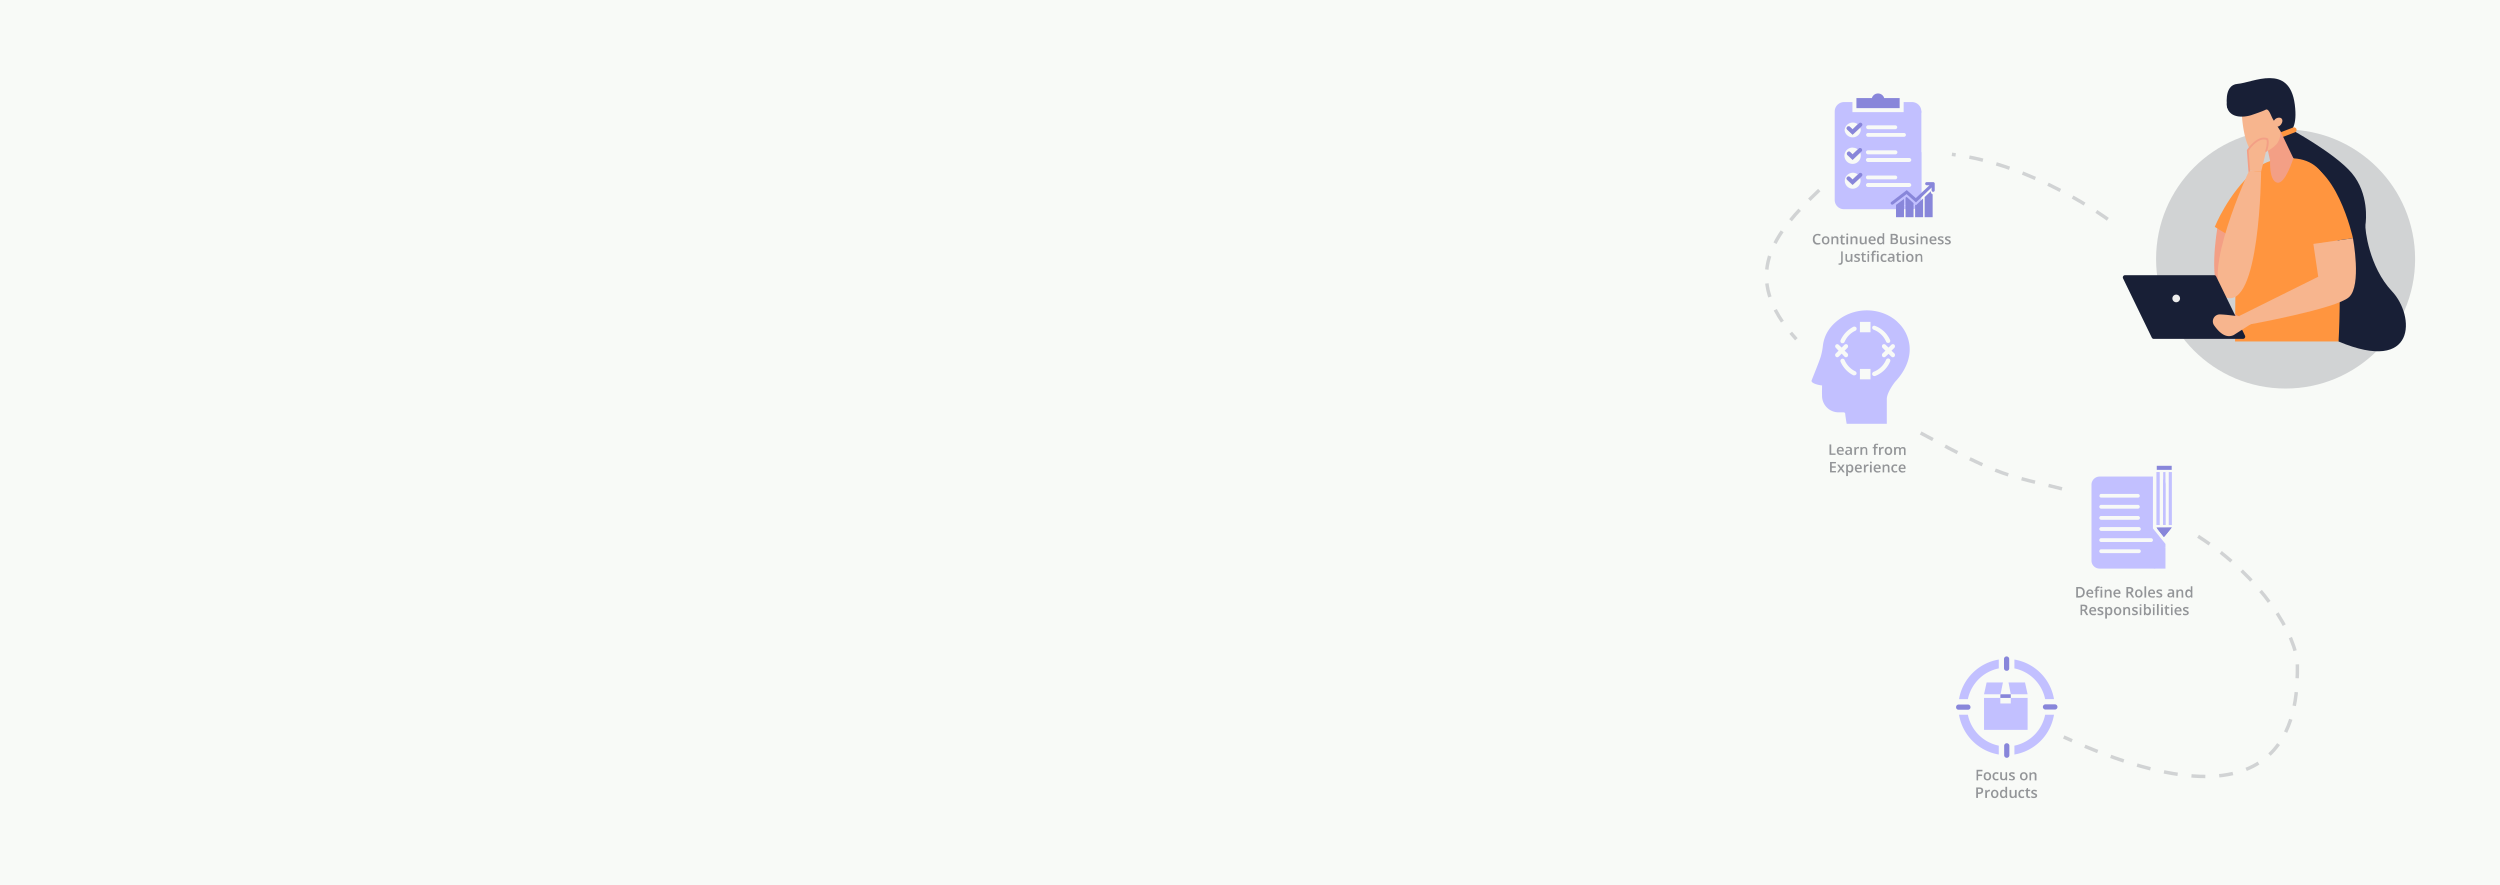 <svg id="Layer_1" data-name="Layer 1" xmlns="http://www.w3.org/2000/svg" viewBox="0 0 1440 510">
  <defs>
    <style>
      .cls-1 {
        fill: #f8faf7;
      }

      .cls-2 {
        fill: #d1d3d4;
      }

      .cls-3 {
        fill: #939598;
      }

      .cls-4 {
        fill: #c2c0ff;
      }

      .cls-5 {
        fill: #8886da;
      }

      .cls-6 {
        fill: none;
        stroke: #d1d3d4;
        stroke-miterlimit: 10;
        stroke-width: 2px;
        stroke-dasharray: 8;
      }

      .cls-7 {
        fill: #e2d9d3;
      }

      .cls-8 {
        fill: #181f36;
      }

      .cls-9 {
        fill: #ff953f;
      }

      .cls-10 {
        fill: #f39f85;
      }

      .cls-11 {
        fill: #f7b58e;
      }

      .cls-12 {
        fill: #ededed;
      }
    </style>
  </defs>
  <rect class="cls-1" width="1440" height="510"/>
  <circle class="cls-2" cx="1316.5" cy="149.2" r="74.6"/>
  <g>
    <g>
      <path class="cls-3" d="M1053.8,262v-6h1v5.2h2.5v.8Z"/>
      <path class="cls-3" d="M1060.2,262.1a2.1,2.1,0,0,1-1.6-.6,2.4,2.4,0,0,1-.6-1.7,3,3,0,0,1,.5-1.8,2.1,2.1,0,0,1,1.6-.6,2.2,2.2,0,0,1,1.4.5,2.5,2.5,0,0,1,.5,1.5v.6h-3a1.1,1.1,0,0,0,1.3,1.3h.7l.8-.3v.8l-.7.2Zm-.1-4a1.1,1.1,0,0,0-.8.3,1.2,1.2,0,0,0-.3.9h2.1a1.2,1.2,0,0,0-.3-.9A.9.9,0,0,0,1060.1,258.1Z"/>
      <path class="cls-3" d="M1066,262l-.2-.6h-.1a1.3,1.3,0,0,1-.6.5l-.9.2a1.4,1.4,0,0,1-1.4-1.4,1.4,1.4,0,0,1,.5-1.1,3.5,3.5,0,0,1,1.6-.3h.8V259a1.4,1.4,0,0,0-.2-.7l-.6-.2h-.7l-.6.3-.3-.7a1.1,1.1,0,0,1,.8-.3h.8a1.7,1.7,0,0,1,1.3.4,1.3,1.3,0,0,1,.5,1.1V262Zm-1.5-.6a1.1,1.1,0,0,0,1.2-1.2v-.4h-.6a2.2,2.2,0,0,0-1,.2.6.6,0,0,0-.3.6.8.8,0,0,0,.2.5Z"/>
      <path class="cls-3" d="M1070.3,257.4h.5v.9h-.4a1.1,1.1,0,0,0-1.3,1.3V262h-1v-4.5h.8v.8h0l.6-.7Z"/>
      <path class="cls-3" d="M1075.6,262h-.9v-2.8a1.9,1.9,0,0,0-.2-.8.8.8,0,0,0-.7-.2,1.2,1.2,0,0,0-.9.3,2.1,2.1,0,0,0-.3,1.2V262h-1v-4.5h.8v.6h.1c.1-.3.3-.4.6-.6h.8a1.4,1.4,0,0,1,1.6,1.6Z"/>
      <path class="cls-3" d="M1081.5,258.2h-1.1V262h-1v-3.8h-.8v-.5l.8-.3v-.3a1.3,1.3,0,0,1,1.5-1.5h1l-.2.8-.7-.2-.5.2a1.5,1.5,0,0,0-.1.7v.3h1.1Z"/>
      <path class="cls-3" d="M1084.6,257.4h.4v.9h-.4a1.2,1.2,0,0,0-.9.3,1.3,1.3,0,0,0-.4,1V262h-1v-4.5h.8v.8h.1a1.3,1.3,0,0,1,.6-.7Z"/>
      <path class="cls-3" d="M1089.9,259.7a2.6,2.6,0,0,1-.6,1.8,1.9,1.9,0,0,1-1.5.6,2.4,2.4,0,0,1-1.2-.3,1.8,1.8,0,0,1-.7-.8,2.8,2.8,0,0,1-.3-1.3,2.4,2.4,0,0,1,.6-1.7,2.1,2.1,0,0,1,1.6-.6,1.9,1.9,0,0,1,1.5.6A2.4,2.4,0,0,1,1089.9,259.7Zm-3.3,0c0,1.1.4,1.6,1.2,1.6s1.1-.5,1.1-1.6-.4-1.5-1.1-1.5a1,1,0,0,0-.9.4A1.6,1.6,0,0,0,1086.6,259.7Z"/>
      <path class="cls-3" d="M1094.9,262h-1v-2.8a1.9,1.9,0,0,0-.2-.8c-.1-.2-.3-.2-.6-.2s-.7.1-.8.3a2.1,2.1,0,0,0-.3,1.2V262h-1v-4.5h.8v.6h.1c.1-.3.3-.4.5-.6h.8c.7,0,1.2.2,1.4.7h.1a1.2,1.2,0,0,1,.5-.5,1.5,1.5,0,0,1,.9-.2,1.6,1.6,0,0,1,1.2.4,2.1,2.1,0,0,1,.3,1.2v3h-.9v-2.8a1.9,1.9,0,0,0-.2-.8.7.7,0,0,0-.6-.2,1.2,1.2,0,0,0-.9.3,2.7,2.7,0,0,0-.2,1.1Z"/>
      <path class="cls-3" d="M1057.5,272.1h-3.4v-6h3.4v.8h-2.4v1.7h2.3v.8h-2.3v1.9h2.4Z"/>
      <path class="cls-3" d="M1059.8,269.8l-1.6-2.2h1.1l1.1,1.6,1-1.6h1.1l-1.5,2.2,1.6,2.3h-1.1l-1.1-1.7-1.2,1.7h-1Z"/>
      <path class="cls-3" d="M1065.7,272.2a1.5,1.5,0,0,1-1.3-.6h-.1a3.5,3.5,0,0,0,.1.7v1.9h-1v-6.6h.8a1.8,1.8,0,0,0,.1.6h.1a1.4,1.4,0,0,1,1.3-.7,1.5,1.5,0,0,1,1.3.6,2.3,2.3,0,0,1,.5,1.7,2.4,2.4,0,0,1-.5,1.8A1.5,1.5,0,0,1,1065.7,272.2Zm-.2-3.9a1.2,1.2,0,0,0-.9.3c-.2.2-.2.6-.2,1.1h0a2.4,2.4,0,0,0,.2,1.3,1.2,1.2,0,0,0,.9.3.9.9,0,0,0,.8-.4,3.7,3.7,0,0,0,.2-1.2,2.7,2.7,0,0,0-.2-1.1A.9.9,0,0,0,1065.5,268.3Z"/>
      <path class="cls-3" d="M1070.6,272.2a2.1,2.1,0,0,1-1.6-.6,2.4,2.4,0,0,1-.6-1.7,3.2,3.2,0,0,1,.5-1.8,2.1,2.1,0,0,1,1.6-.6,2.2,2.2,0,0,1,1.4.5,2.5,2.5,0,0,1,.5,1.6v.5h-3a1.5,1.5,0,0,0,.3,1,1.7,1.7,0,0,0,1,.3h.7l.8-.3v.8l-.7.2Zm-.1-4a1,1,0,0,0-.8.3,1.2,1.2,0,0,0-.3.9h2.1c-.1-.4-.1-.7-.3-.9A.9.9,0,0,0,1070.5,268.2Z"/>
      <path class="cls-3" d="M1075.8,267.5h.5v.9h-.4a1.3,1.3,0,0,0-1,.4,1.3,1.3,0,0,0-.3,1v2.3h-1v-4.5h.8v.8h0l.6-.7Z"/>
      <path class="cls-3" d="M1077.1,266.4c0-.2,0-.3.1-.4l.4-.2.4.2a.5.5,0,0,1,.2.4.8.8,0,0,1-.2.4h-.8A.6.6,0,0,1,1077.1,266.4Zm1,5.7h-1v-4.5h1Z"/>
      <path class="cls-3" d="M1081.5,272.2a2.1,2.1,0,0,1-2.3-2.3,2.6,2.6,0,0,1,.6-1.8,1.9,1.9,0,0,1,1.5-.6,2,2,0,0,1,1.4.5,2.1,2.1,0,0,1,.6,1.6v.5h-3.1a1.2,1.2,0,0,0,.4,1,1.2,1.2,0,0,0,.9.3h.8l.7-.3v.8l-.7.2Zm-.2-4a.8.8,0,0,0-.7.3,1.9,1.9,0,0,0-.4.9h2.1a1.2,1.2,0,0,0-.3-.9A.8.8,0,0,0,1081.3,268.2Z"/>
      <path class="cls-3" d="M1088.4,272.1h-1v-2.8a1.9,1.9,0,0,0-.2-.8l-.7-.2a1.2,1.2,0,0,0-.9.3,2.3,2.3,0,0,0-.3,1.3v2.2h-.9v-4.5h.7v.6h.1a1,1,0,0,1,.6-.5l.8-.2a1.5,1.5,0,0,1,1.7,1.7Z"/>
      <path class="cls-3" d="M1091.5,272.2a1.9,1.9,0,0,1-1.5-.6,2.4,2.4,0,0,1-.6-1.7,2.4,2.4,0,0,1,.6-1.8,2.1,2.1,0,0,1,1.6-.6,2.8,2.8,0,0,1,1.3.3l-.3.7-1-.2c-.8,0-1.2.5-1.2,1.6a1.6,1.6,0,0,0,.3,1.1,1,1,0,0,0,.9.4,2.7,2.7,0,0,0,1.2-.3v.8l-.5.2Z"/>
      <path class="cls-3" d="M1095.9,272.2a2.1,2.1,0,0,1-2.3-2.3,2.6,2.6,0,0,1,.6-1.8,1.8,1.8,0,0,1,1.5-.6,2,2,0,0,1,1.4.5,2.1,2.1,0,0,1,.5,1.6v.5h-3a1.2,1.2,0,0,0,.4,1,1.2,1.2,0,0,0,.9.3h.8l.7-.3v.8l-.7.2Zm-.2-4a.8.8,0,0,0-.7.3,1.9,1.9,0,0,0-.4.9h2.1a1.2,1.2,0,0,0-.3-.9A.9.9,0,0,0,1095.7,268.2Z"/>
    </g>
    <path class="cls-4" d="M1099.5,196.8a21.3,21.3,0,0,0-6-10.8l-1-1c-8.8-7.7-23.2-8.6-33.5-.8-4.9,3.7-8.2,8.5-9,14.8a36.7,36.7,0,0,1-1.3,6.6c-1.2,3.6-3.8,9.9-5.2,13.5-.7,1.8,4.9,2.9,6,2.9,0,2.3-.1,3.6,0,5.8a9.5,9.5,0,0,0,9.7,9.7h2.7c.3,0,.9.3.9.5s.5,4.3.9,6.1h23.1V229.9c0-4,4.8-10,4.8-10C1097.6,213.6,1101.4,205.2,1099.5,196.8Zm-21.1-8.4a1.2,1.2,0,0,1,1.6-.7,15.2,15.2,0,0,1,8.7,8.2,1.2,1.2,0,0,1-.7,1.6h-.5a1.1,1.1,0,0,1-1.1-.7,12.8,12.8,0,0,0-7.2-6.9A1.3,1.3,0,0,1,1078.4,188.4Zm-18.2,7.5a16.2,16.2,0,0,1,7.4-7.7,1.4,1.4,0,0,1,1.7.6,1.3,1.3,0,0,1-.6,1.7,12.5,12.5,0,0,0-6.2,6.4,1.3,1.3,0,0,1-1.1.8h-.5A1.3,1.3,0,0,1,1060.2,195.9Zm-1.1,9.5a1.5,1.5,0,0,1-.9.4,1.2,1.2,0,0,1-.8-.4,1.3,1.3,0,0,1,0-1.8l1.6-1.6-1.6-1.7a1.2,1.2,0,1,1,1.7-1.7l1.7,1.6,1.6-1.6a1.3,1.3,0,0,1,1.8,0,1.4,1.4,0,0,1,0,1.7l-1.7,1.7,1.7,1.6a1.5,1.5,0,0,1,0,1.8,1.8,1.8,0,0,1-.9.4,1.5,1.5,0,0,1-.9-.4l-1.6-1.7Zm10.2,10.1a1.5,1.5,0,0,1-1.2.7h-.5a15.6,15.6,0,0,1-7.4-7.8,1.3,1.3,0,0,1,.6-1.7,1.3,1.3,0,0,1,1.7.7,12.7,12.7,0,0,0,6.2,6.5A1.3,1.3,0,0,1,1069.3,215.5Zm8.1,3h-6.1v-6h6.1Zm0-27.1h-6.1v-6h6.1Zm11.3,16.9a15.4,15.4,0,0,1-8.7,8.3h-.4a1.3,1.3,0,0,1-1.2-.8,1.4,1.4,0,0,1,.7-1.6,12.9,12.9,0,0,0,7.3-7,1.3,1.3,0,0,1,1.7-.6A1.2,1.2,0,0,1,1088.7,208.3Zm2.5-4.7a1.5,1.5,0,0,1,0,1.8,1.8,1.8,0,0,1-.9.4,1.5,1.5,0,0,1-.9-.4l-1.6-1.6-1.7,1.6a1.5,1.5,0,0,1-.9.4,1.8,1.8,0,0,1-.9-.4,1.5,1.5,0,0,1,0-1.8l1.7-1.6-1.7-1.7a1.4,1.4,0,0,1,0-1.7,1.3,1.3,0,0,1,1.8,0l1.7,1.6,1.6-1.6a1.3,1.3,0,0,1,1.8,0,1.4,1.4,0,0,1,0,1.7l-1.7,1.7Z"/>
  </g>
  <g>
    <g>
      <path class="cls-3" d="M1139.4,449.5h-.9v-6.1h3.4v.9h-2.5v1.8h2.3v.9h-2.3Z"/>
      <path class="cls-3" d="M1146.9,447.2a2.4,2.4,0,0,1-.6,1.7,2.1,2.1,0,0,1-1.6.6,2,2,0,0,1-1.1-.3,1.5,1.5,0,0,1-.8-.8,4.3,4.3,0,0,1-.2-1.2,3.2,3.2,0,0,1,.5-1.8,2.1,2.1,0,0,1,1.6-.6,1.9,1.9,0,0,1,1.6.7A2.2,2.2,0,0,1,1146.9,447.2Zm-3.3,0c0,1,.4,1.5,1.1,1.5s1.2-.5,1.2-1.5-.4-1.6-1.2-1.6a1,1,0,0,0-.9.4A3.7,3.7,0,0,0,1143.6,447.2Z"/>
      <path class="cls-3" d="M1149.8,449.5a1.8,1.8,0,0,1-1.5-.6,2.2,2.2,0,0,1-.6-1.7,2.4,2.4,0,0,1,.6-1.8,2.1,2.1,0,0,1,1.6-.6,2.8,2.8,0,0,1,1.3.3l-.3.8-1-.3c-.8,0-1.2.5-1.2,1.6a1.6,1.6,0,0,0,.3,1.1,1,1,0,0,0,.9.4,2.7,2.7,0,0,0,1.2-.3v.9l-.6.2Z"/>
      <path class="cls-3" d="M1155.4,449.5l-.2-.6h0c-.1.2-.3.3-.6.5h-.8a1.7,1.7,0,0,1-1.3-.4,1.9,1.9,0,0,1-.4-1.2v-3h1v2.8a1.5,1.5,0,0,0,.2.8.9.9,0,0,0,.7.3,1.3,1.3,0,0,0,.9-.4,2.1,2.1,0,0,0,.3-1.2v-2.3h.9v4.6Z"/>
      <path class="cls-3" d="M1160.6,448.2a1.4,1.4,0,0,1-.5,1,2.6,2.6,0,0,1-1.4.3l-1.5-.2v-.9a3.4,3.4,0,0,0,1.5.4c.6,0,.9-.2.9-.5s0-.3-.1-.3-.1-.2-.3-.3-.4-.1-.6-.3l-1.1-.6a1,1,0,0,1-.3-.8,1.4,1.4,0,0,1,.5-.9,2.3,2.3,0,0,1,1.3-.3,4,4,0,0,1,1.5.3l-.3.8-1.2-.3c-.6,0-.8.1-.8.4a.8.8,0,0,0,.2.4l.9.4.8.4c.1.1.3.2.4.4A3.5,3.5,0,0,1,1160.6,448.2Z"/>
      <path class="cls-3" d="M1167.9,447.2a2.4,2.4,0,0,1-.6,1.7,2.1,2.1,0,0,1-1.6.6,2,2,0,0,1-1.1-.3c-.4-.1-.6-.4-.8-.8a2.4,2.4,0,0,1-.3-1.2,2.6,2.6,0,0,1,.6-1.8,2.1,2.1,0,0,1,1.6-.6,1.9,1.9,0,0,1,1.6.7A2.2,2.2,0,0,1,1167.9,447.2Zm-3.4,0q0,1.5,1.2,1.5t1.2-1.5c0-1.1-.4-1.6-1.2-1.6a1,1,0,0,0-.9.4A2.1,2.1,0,0,0,1164.5,447.2Z"/>
      <path class="cls-3" d="M1173,449.5h-1v-2.8a1.3,1.3,0,0,0-.2-.8.8.8,0,0,0-.7-.3,1,1,0,0,0-.9.4,1.7,1.7,0,0,0-.3,1.2v2.3h-.9v-4.6h.7l.2.6h0c.2-.2.3-.4.6-.5l.8-.2a1.5,1.5,0,0,1,1.7,1.7Z"/>
      <path class="cls-3" d="M1142.3,455.4a1.7,1.7,0,0,1-.6,1.4,2.3,2.3,0,0,1-1.7.5h-.7v2.3h-1v-6h1.8a2.9,2.9,0,0,1,1.7.4A2,2,0,0,1,1142.3,455.4Zm-3,1.1h.6a1.8,1.8,0,0,0,1.1-.3c.2-.1.3-.4.3-.8a1.1,1.1,0,0,0-.3-.8,2.2,2.2,0,0,0-1-.2h-.7Z"/>
      <path class="cls-3" d="M1145.7,454.9h.5v.9h-.4a1.3,1.3,0,0,0-.9.4,1.3,1.3,0,0,0-.4,1v2.4h-1V455h.8v.8h.1a1.2,1.2,0,0,1,.6-.6A1.1,1.1,0,0,1,1145.7,454.9Z"/>
      <path class="cls-3" d="M1151.1,457.3a2.4,2.4,0,0,1-.6,1.7,1.8,1.8,0,0,1-1.6.7,2,2,0,0,1-1.1-.3,1.6,1.6,0,0,1-.7-.9,2.1,2.1,0,0,1-.3-1.2,2.4,2.4,0,0,1,.6-1.7,1.8,1.8,0,0,1,1.6-.7,2.1,2.1,0,0,1,1.5.7A2.4,2.4,0,0,1,1151.1,457.3Zm-3.3,0c0,1,.4,1.6,1.2,1.6s1.1-.6,1.1-1.6-.4-1.6-1.1-1.6a1.1,1.1,0,0,0-.9.4A2.1,2.1,0,0,0,1147.8,457.3Z"/>
      <path class="cls-3" d="M1153.8,459.7a1.5,1.5,0,0,1-1.4-.7,2.7,2.7,0,0,1-.4-1.7,2.9,2.9,0,0,1,.4-1.7,1.6,1.6,0,0,1,1.4-.7,1.6,1.6,0,0,1,1.3.7h.1a2.5,2.5,0,0,1-.1-.8v-1.6h1v6.4h-.8V459h-.1A1.6,1.6,0,0,1,1153.8,459.7Zm.2-.8a1,1,0,0,0,.9-.4,1.3,1.3,0,0,0,.3-1v-.2a1.7,1.7,0,0,0-.3-1.2,1.3,1.3,0,0,0-.9-.4,1.2,1.2,0,0,0-.8.4,2.5,2.5,0,0,0,0,2.4A1.2,1.2,0,0,0,1154,458.9Z"/>
      <path class="cls-3" d="M1160.7,459.6V459h-.1a1,1,0,0,1-.6.5l-.8.2a1.7,1.7,0,0,1-1.3-.5,1.7,1.7,0,0,1-.4-1.2v-3h1v2.8a1.5,1.5,0,0,0,.2.8.9.9,0,0,0,.7.3,1,1,0,0,0,.9-.4,1.7,1.7,0,0,0,.3-1.2V455h1v4.6Z"/>
      <path class="cls-3" d="M1164.7,459.7a2.1,2.1,0,0,1-1.6-.6,2.4,2.4,0,0,1-.5-1.8,2.3,2.3,0,0,1,.5-1.7,1.9,1.9,0,0,1,1.6-.7,2.5,2.5,0,0,1,1.3.3l-.2.8-1.1-.3c-.7,0-1.1.6-1.1,1.6a2.1,2.1,0,0,0,.3,1.2.9.9,0,0,0,.8.4,2.5,2.5,0,0,0,1.2-.4v.9l-.5.2Z"/>
      <path class="cls-3" d="M1168.7,458.9h.7v.7h-.9c-.9,0-1.4-.5-1.4-1.5v-2.4h-.6v-.5l.6-.3.4-1h.6v1h1.3v.8h-1.3v2.4a.7.7,0,0,0,.1.5Z"/>
      <path class="cls-3" d="M1173.4,458.3a1.2,1.2,0,0,1-.5,1,2.6,2.6,0,0,1-1.4.4,3.3,3.3,0,0,1-1.5-.3v-.9a3.4,3.4,0,0,0,1.5.4c.6,0,.9-.2.9-.5a.4.4,0,0,0-.1-.3c0-.1-.1-.2-.3-.2l-.6-.3-1.1-.6a1.1,1.1,0,0,1-.3-.8,1.1,1.1,0,0,1,.5-.9,1.8,1.8,0,0,1,1.3-.4,2.8,2.8,0,0,1,1.5.4l-.3.7-1.2-.3c-.6,0-.8.1-.8.4a.5.5,0,0,0,.2.4l.9.4.8.4.4.4C1173.3,457.9,1173.4,458.1,1173.4,458.3Z"/>
    </g>
    <path class="cls-4" d="M1178,411.7a22.7,22.7,0,0,1-17.7,17.8v5.1a27.8,27.8,0,0,0,22.8-22.9Zm-44.5,0h-5.1a27.9,27.9,0,0,0,22.9,22.9v-5.1A22.8,22.8,0,0,1,1133.5,411.7Zm26.8-31.8V385a22.7,22.7,0,0,1,17.7,17.7h5.1A27.8,27.8,0,0,0,1160.3,379.9Zm-31.9,22.8h5.1a22.8,22.8,0,0,1,17.8-17.7v-5.1A27.9,27.9,0,0,0,1128.4,402.7Z"/>
    <g>
      <polygon class="cls-4" points="1167.9 402 1167.9 420.4 1142.8 420.4 1142.8 402 1152.2 402 1152.2 405.2 1158.2 405.2 1158.2 402 1167.9 402"/>
      <polygon class="cls-4" points="1144.3 393.1 1153.7 393.1 1152.3 399.9 1142.8 399.9 1144.3 393.1"/>
      <polygon class="cls-4" points="1167.9 399.9 1158.2 399.9 1156.9 393.1 1166.4 393.1 1167.9 399.9"/>
      <polygon class="cls-5" points="1158.2 399.9 1158.2 402 1152.2 402 1152.2 400.2 1152.3 399.9 1158.2 399.9"/>
    </g>
    <path class="cls-5" d="M1183.6,408.7h-5.4a1.5,1.5,0,0,1-1.5-1.5,1.5,1.5,0,0,1,1.5-1.5h5.4a1.5,1.5,0,0,1,1.5,1.5A1.5,1.5,0,0,1,1183.6,408.7Z"/>
    <path class="cls-5" d="M1157.3,379.6v5.3a1.4,1.4,0,0,1-1.5,1.5,1.5,1.5,0,0,1-1.5-1.5v-5.3a1.5,1.5,0,0,1,1.5-1.5A1.5,1.5,0,0,1,1157.3,379.6Z"/>
    <path class="cls-5" d="M1128.2,405.8h5.3a1.5,1.5,0,0,1,1.5,1.5,1.4,1.4,0,0,1-1.5,1.5h-5.3a1.4,1.4,0,0,1-1.5-1.5A1.5,1.5,0,0,1,1128.2,405.8Z"/>
    <path class="cls-5" d="M1154.4,435v-5.4a1.5,1.5,0,1,1,3,0V435a1.5,1.5,0,0,1-3,0Z"/>
  </g>
  <g>
    <path class="cls-6" d="M1266.1,308.9c36.6,23.4,57.2,57.4,57.2,74.6,0,20.3,1.1,103.2-134.6,41"/>
    <path class="cls-6" d="M1106.3,249.4c48.3,26.5,50.3,24.1,82.3,32.4"/>
    <path class="cls-6" d="M1047.9,109.5c-26,24.7-46.3,49.4-13.2,85.9"/>
    <path class="cls-6" d="M1214.1,126.3s-42.7-31.7-89.8-37.4"/>
  </g>
  <g>
    <g>
      <path class="cls-3" d="M1047,135.5a1.6,1.6,0,0,0-1.3.6,2.5,2.5,0,0,0-.5,1.6,2.6,2.6,0,0,0,.5,1.7,1.5,1.5,0,0,0,1.3.6h.8l.7-.2v.8a4.1,4.1,0,0,1-1.6.3,2.6,2.6,0,0,1-2-.8,3.2,3.2,0,0,1-.7-2.3,3.8,3.8,0,0,1,.3-1.6,2.2,2.2,0,0,1,1-1.1,2.6,2.6,0,0,1,1.5-.4,3.1,3.1,0,0,1,1.7.4l-.3.8-.7-.2Z"/>
      <path class="cls-3" d="M1053.7,138.4a2.4,2.4,0,0,1-.5,1.8,2.1,2.1,0,0,1-1.6.6,2,2,0,0,1-1.1-.3,2,2,0,0,1-.8-.8,2.8,2.8,0,0,1-.3-1.3,2.4,2.4,0,0,1,.6-1.7,2.4,2.4,0,0,1,3.2,0A2.3,2.3,0,0,1,1053.7,138.4Zm-3.3,0c0,1.1.4,1.6,1.2,1.6s1.2-.5,1.2-1.6-.4-1.5-1.2-1.5a1,1,0,0,0-.9.4A1.6,1.6,0,0,0,1050.4,138.4Z"/>
      <path class="cls-3" d="M1058.9,140.7h-1v-2.8a1.9,1.9,0,0,0-.2-.8l-.7-.2a1.2,1.2,0,0,0-.9.3,2.1,2.1,0,0,0-.3,1.2v2.3h-.9v-4.5h.7l.2.6h0c.1-.3.3-.4.6-.5a1.1,1.1,0,0,1,.8-.2c1.1,0,1.7.5,1.7,1.6Z"/>
      <path class="cls-3" d="M1061.9,140h.7v.7l-.4.2h-.5a1.3,1.3,0,0,1-1.4-1.4v-2.5h-.6v-.4l.7-.4.3-1h.6v1.1h1.3v.7h-1.3v2.4c0,.3,0,.4.2.6Z"/>
      <path class="cls-3" d="M1063.5,135c0-.2,0-.4.1-.4l.4-.2.4.2c.1,0,.2.2.2.4s-.1.3-.2.3l-.4.2-.4-.2C1063.5,135.3,1063.5,135.1,1063.5,135Zm1,5.7h-1v-4.5h1Z"/>
      <path class="cls-3" d="M1069.9,140.7h-1v-2.8a1.9,1.9,0,0,0-.2-.8l-.7-.2a1.2,1.2,0,0,0-.9.3,2.2,2.2,0,0,0-.2,1.2v2.3h-1v-4.5h.7l.2.6h0a1.8,1.8,0,0,1,1.5-.7,1.4,1.4,0,0,1,1.6,1.6Z"/>
      <path class="cls-3" d="M1074.5,140.7l-.2-.6h0l-.6.5-.9.2a1.6,1.6,0,0,1-1.2-.4,1.7,1.7,0,0,1-.4-1.3v-2.9h1V139a1.1,1.1,0,0,0,.2.8l.7.2a1.2,1.2,0,0,0,.9-.3,3.9,3.9,0,0,0,.2-1.3v-2.2h1v4.5Z"/>
      <path class="cls-3" d="M1078.6,140.8a2.1,2.1,0,0,1-2.3-2.3,2.4,2.4,0,0,1,.6-1.8,1.9,1.9,0,0,1,1.5-.6,2,2,0,0,1,1.4.5,2,2,0,0,1,.6,1.5v.6h-3.1a1.8,1.8,0,0,0,.4,1,1.2,1.2,0,0,0,.9.3h.8l.7-.3v.8l-.7.2Zm-.2-4a.9.9,0,0,0-.7.3,1.9,1.9,0,0,0-.4.9h2.1a1.2,1.2,0,0,0-.3-.9A.8.8,0,0,0,1078.4,136.8Z"/>
      <path class="cls-3" d="M1083,140.8a1.5,1.5,0,0,1-1.3-.6,2.4,2.4,0,0,1-.5-1.8,2.3,2.3,0,0,1,.5-1.7,1.5,1.5,0,0,1,1.3-.6,1.7,1.7,0,0,1,1.4.6h0v-2.4h.9v6.4h-.7l-.2-.6h0A1.6,1.6,0,0,1,1083,140.8Zm.2-.8a1.2,1.2,0,0,0,.9-.3,1.6,1.6,0,0,0,.3-1.1h0a2.3,2.3,0,0,0-.3-1.3,1.2,1.2,0,0,0-.9-.3.7.7,0,0,0-.7.4,2.1,2.1,0,0,0-.3,1.2,2.7,2.7,0,0,0,.2,1.1A.9.9,0,0,0,1083.2,140Z"/>
      <path class="cls-3" d="M1089,134.7h1.8a3,3,0,0,1,1.8.4c.4.2.5.6.5,1.1a1.3,1.3,0,0,1-.2.9,1.2,1.2,0,0,1-.8.4h0a1.3,1.3,0,0,1,.9.4,1.7,1.7,0,0,1,.3,1,1.9,1.9,0,0,1-.5,1.3,2.5,2.5,0,0,1-1.6.4H1089Zm1,2.5h.9l.9-.2a.8.8,0,0,0,.3-.7.6.6,0,0,0-.3-.6l-1-.2h-.8Zm0,.8v1.9h1l1-.2a1.1,1.1,0,0,0,.3-.8.9.9,0,0,0-.3-.7l-1-.2Z"/>
      <path class="cls-3" d="M1097.7,140.7l-.2-.6h0a1,1,0,0,1-.6.5l-.8.2a1.7,1.7,0,0,1-1.3-.4,2.2,2.2,0,0,1-.4-1.3v-2.9h1V139a1.9,1.9,0,0,0,.2.8l.7.2a1.2,1.2,0,0,0,.9-.3,2.3,2.3,0,0,0,.3-1.3v-2.2h.9v4.5Z"/>
      <path class="cls-3" d="M1102.9,139.4a1.1,1.1,0,0,1-.5,1,2,2,0,0,1-1.4.4,3.3,3.3,0,0,1-1.5-.3v-.8a5.6,5.6,0,0,0,1.5.4q.9,0,.9-.6a.4.4,0,0,0-.1-.3l-.3-.2-.6-.3-1.1-.6a1.1,1.1,0,0,1-.3-.8,1.1,1.1,0,0,1,.5-.9,2.3,2.3,0,0,1,1.3-.3,4,4,0,0,1,1.5.3l-.3.7-1.2-.3c-.6,0-.8.2-.8.5l.2.3a1.9,1.9,0,0,0,.9.4l.8.4.4.5A4.3,4.3,0,0,1,1102.9,139.4Z"/>
      <path class="cls-3" d="M1103.9,135c0-.2,0-.4.1-.4l.4-.2.4.2c.1,0,.2.2.2.4s-.1.3-.2.3l-.4.2-.4-.2C1103.9,135.3,1103.9,135.1,1103.9,135Zm1,5.7h-1v-4.5h1Z"/>
      <path class="cls-3" d="M1110.3,140.7h-1v-2.8a1.9,1.9,0,0,0-.2-.8l-.7-.2a1.2,1.2,0,0,0-.9.3,2.1,2.1,0,0,0-.3,1.2v2.3h-.9v-4.5h.7l.2.6h0a1.3,1.3,0,0,1,.6-.5,1.2,1.2,0,0,1,.8-.2c1.1,0,1.7.5,1.7,1.6Z"/>
      <path class="cls-3" d="M1113.6,140.8a2.1,2.1,0,0,1-1.6-.6,2.4,2.4,0,0,1-.6-1.7,2.4,2.4,0,0,1,.5-1.8,2,2,0,0,1,1.5-.6,1.8,1.8,0,0,1,2,2v.6h-3a1.7,1.7,0,0,0,.3,1,1.5,1.5,0,0,0,1,.3h.7l.8-.3v.8l-.7.2Zm-.2-4a.9.9,0,0,0-.7.3,1.2,1.2,0,0,0-.3.9h2a2,2,0,0,0-.2-.9A1,1,0,0,0,1113.4,136.8Z"/>
      <path class="cls-3" d="M1119.6,139.4a1.1,1.1,0,0,1-.5,1,2.1,2.1,0,0,1-1.4.4,3.3,3.3,0,0,1-1.5-.3v-.8a4.8,4.8,0,0,0,1.5.4q.9,0,.9-.6a.4.4,0,0,0-.1-.3l-.3-.2-.6-.3a2.7,2.7,0,0,1-1.1-.6,1.1,1.1,0,0,1-.3-.8,1.1,1.1,0,0,1,.5-.9,2.3,2.3,0,0,1,1.3-.3,4,4,0,0,1,1.5.3l-.3.7-1.3-.3c-.5,0-.7.2-.7.5s0,.2.2.3a1.9,1.9,0,0,0,.8.4l.9.4c.1.2.3.3.3.5A.8.8,0,0,1,1119.6,139.4Z"/>
      <path class="cls-3" d="M1123.7,139.4a1.1,1.1,0,0,1-.5,1,2,2,0,0,1-1.4.4,3.3,3.3,0,0,1-1.5-.3v-.8a5.6,5.6,0,0,0,1.5.4q.9,0,.9-.6a.4.4,0,0,0-.1-.3l-.3-.2-.6-.3a2.7,2.7,0,0,1-1.1-.6,1.1,1.1,0,0,1-.3-.8,1.1,1.1,0,0,1,.5-.9,2.3,2.3,0,0,1,1.3-.3,4,4,0,0,1,1.5.3l-.3.7-1.3-.3c-.5,0-.7.2-.7.5s0,.2.2.3l.8.4.9.4c.1.2.3.3.3.5A.8.8,0,0,1,1123.7,139.4Z"/>
      <path class="cls-3" d="M1059.7,152.5h-.7v-.8h.6c.6,0,.9-.4.9-1v-5.9h.9v5.8a2,2,0,0,1-.4,1.4A1.4,1.4,0,0,1,1059.7,152.5Z"/>
      <path class="cls-3" d="M1066.1,150.8v-.6h-.1a.8.8,0,0,1-.5.5,1.5,1.5,0,0,1-.9.2,1.5,1.5,0,0,1-1.2-.4,1.6,1.6,0,0,1-.4-1.2v-3h.9v2.8a1.1,1.1,0,0,0,.3.8c.1.2.3.2.6.2a1.2,1.2,0,0,0,.9-.3,2.1,2.1,0,0,0,.3-1.2v-2.3h1v4.5Z"/>
      <path class="cls-3" d="M1071.3,149.5a1.2,1.2,0,0,1-.5,1.1,3.4,3.4,0,0,1-2.8,0v-.8a2.8,2.8,0,0,0,1.5.4q.9,0,.9-.6v-.2l-.4-.3-.6-.3-1.1-.6a1.5,1.5,0,0,1-.2-.8,1,1,0,0,1,.4-.9,2.8,2.8,0,0,1,1.3-.3,3.3,3.3,0,0,1,1.5.3l-.3.8-1.2-.3c-.5,0-.8.1-.8.4l.2.4.9.4a1.5,1.5,0,0,1,.8.4.8.8,0,0,1,.4.4A.7.7,0,0,1,1071.3,149.5Z"/>
      <path class="cls-3" d="M1074.1,150.1h.7v.8h-1c-.9,0-1.3-.5-1.3-1.4V147h-.7v-.4l.7-.4.3-.9h.6v1h1.3v.7h-1.3v2.5a.8.8,0,0,0,.2.5Z"/>
      <path class="cls-3" d="M1075.6,145.1a.5.5,0,0,1,.2-.4l.4-.2.4.2c.1.1.1.2.1.4a.6.6,0,0,1-.1.4h-.8Zm1,5.7h-.9v-4.5h.9Z"/>
      <path class="cls-3" d="M1080.3,147h-1.1v3.8h-1V147h-.7v-.4l.7-.3V146a1.7,1.7,0,0,1,.4-1.2,1.5,1.5,0,0,1,1.2-.4,2,2,0,0,1,1,.2l-.3.7h-.7c-.2,0-.3,0-.4.2a.8.8,0,0,0-.2.6v.3h1.1Zm.7-1.9a.5.5,0,0,1,.2-.4l.4-.2.4.2c.1.1.1.2.1.4a.6.6,0,0,1-.1.4h-.8A.8.8,0,0,1,1081,145.1Zm1.1,5.7h-1v-4.5h1Z"/>
      <path class="cls-3" d="M1085.3,150.9a2.1,2.1,0,0,1-1.6-.6,2.9,2.9,0,0,1-.5-1.7,3,3,0,0,1,.5-1.8,2.4,2.4,0,0,1,1.7-.6,3.1,3.1,0,0,1,1.3.3l-.3.7-1-.2c-.8,0-1.2.5-1.2,1.6a1.6,1.6,0,0,0,.3,1.1.8.8,0,0,0,.8.4,2.8,2.8,0,0,0,1.3-.3v.8l-.6.3Z"/>
      <path class="cls-3" d="M1090.5,150.8l-.2-.6h-.1l-.6.6h-.9a1.5,1.5,0,0,1-1-.3,1.4,1.4,0,0,1-.4-1.1,1.2,1.2,0,0,1,.5-1,2.5,2.5,0,0,1,1.6-.4h.8v-.3a.8.8,0,0,0-.2-.6.6.6,0,0,0-.6-.3h-.7l-.6.3-.3-.7.8-.3h.8a1.7,1.7,0,0,1,1.3.4,1.4,1.4,0,0,1,.5,1.2v3Zm-1.5-.6a1.2,1.2,0,0,0,.9-.3,1.1,1.1,0,0,0,.3-.8v-.4h-.6l-1,.2a.9.9,0,0,0-.3.6.8.8,0,0,0,.2.5Z"/>
      <path class="cls-3" d="M1094.2,150.1h.7v.8h-.9a1.3,1.3,0,0,1-1.4-1.4V147h-.6v-.4l.7-.4.3-.9h.6v1h1.3v.7h-1.3v2.5c0,.2,0,.4.2.5Z"/>
      <path class="cls-3" d="M1095.8,145.1c0-.2,0-.3.1-.4a.5.5,0,0,1,.4-.2l.4.2a.5.5,0,0,1,.2.4l-.2.4h-.8A.6.6,0,0,1,1095.8,145.1Zm1,5.7h-1v-4.5h1Z"/>
      <path class="cls-3" d="M1102.2,148.6a2.9,2.9,0,0,1-.5,1.7,2.3,2.3,0,0,1-1.6.6,2.4,2.4,0,0,1-1.2-.3,1.9,1.9,0,0,1-.7-.8,2.7,2.7,0,0,1-.3-1.2,2.4,2.4,0,0,1,.6-1.8,2.1,2.1,0,0,1,1.6-.6,1.9,1.9,0,0,1,1.5.6A2.6,2.6,0,0,1,1102.2,148.6Zm-3.3,0q0,1.5,1.2,1.5c.7,0,1.1-.5,1.1-1.5s-.4-1.6-1.1-1.6a1,1,0,0,0-.9.4A2.1,2.1,0,0,0,1098.9,148.6Z"/>
      <path class="cls-3" d="M1107.3,150.8h-.9V148a1.2,1.2,0,0,0-.2-.7.9.9,0,0,0-.7-.3,1,1,0,0,0-.9.4,1.7,1.7,0,0,0-.3,1.2v2.2h-1v-4.5h.8v.6h.1a1,1,0,0,1,.6-.5l.8-.2c1.1,0,1.6.6,1.6,1.7Z"/>
    </g>
    <g>
      <path class="cls-4" d="M1106.7,64.8v-.6a5.4,5.4,0,0,0-5.3-5.4h-4.9v5.8H1067V58.8h-4.9a5.4,5.4,0,0,0-5.3,5.4v51a5.3,5.3,0,0,0,5.3,5.3h39.3a5.4,5.4,0,0,0,4.1-2h-12.1a3,3,0,0,1-3-3,2.9,2.9,0,0,1,3-3h13.3V87.7a13.3,13.3,0,0,1-6.8-11.5,12.7,12.7,0,0,1,3.9-9.2A10.1,10.1,0,0,1,1106.7,64.8ZM1076,72.2h15.7a1.1,1.1,0,1,1,0,2.2H1076a1.1,1.1,0,1,1,0-2.2Zm0,4.4h20.7a1.1,1.1,0,1,1,0,2.2H1076a1.1,1.1,0,1,1,0-2.2Zm0,10h15.7a1.1,1.1,0,0,1,1.2,1.1,1.2,1.2,0,0,1-1.2,1.2H1076a1.2,1.2,0,0,1-1.2-1.2A1.1,1.1,0,0,1,1076,86.6Zm-8.7-16a4.8,4.8,0,0,1,2.7.9h.1l-3,2.9-1.5-1.4a1.1,1.1,0,0,0-1.6,1.6l3.1,2.9,4.4-4.1v.2a3.7,3.7,0,0,1,.3,1.5,4.7,4.7,0,0,1-9.3,0A4.7,4.7,0,0,1,1067.3,70.6Zm0,14.5a4.2,4.2,0,0,1,2.7.9h.1l-3,2.8-1.5-1.4a1.2,1.2,0,0,0-1.6,1.7l3.1,2.9,4.4-4.2v.2a4.1,4.1,0,0,1,.3,1.6,4.7,4.7,0,1,1-4.6-4.6Zm0,23.6a4.6,4.6,0,0,1-4.7-4.6,4.7,4.7,0,0,1,4.7-4.6,4.8,4.8,0,0,1,2.7.9v.2l-3,2.8-1.5-1.4a1.1,1.1,0,0,0-1.6,1.6l3.1,2.9,4.4-4.1v.2a4,4,0,0,1,.3,1.5A4.6,4.6,0,0,1,1067.3,108.7Zm32.4-1H1076a1.1,1.1,0,0,1-1.2-1.1,1.2,1.2,0,0,1,1.2-1.2h23.7a1.3,1.3,0,0,1,1.2,1.2A1.2,1.2,0,0,1,1099.7,107.7Zm-24.9-5.5a1.1,1.1,0,0,1,1.2-1.1h15.7a1.1,1.1,0,1,1,0,2.2H1076A1.1,1.1,0,0,1,1074.8,102.2Zm26.1-10.1a1.2,1.2,0,0,1-1.2,1.2H1076a1.2,1.2,0,0,1-1.2-1.2A1.1,1.1,0,0,1,1076,91h23.7A1.2,1.2,0,0,1,1100.9,92.1Z"/>
      <path class="cls-5" d="M1094.2,56.5v5.8h-24.9V56.5h8.9a3.7,3.7,0,0,1,7.1,0Z"/>
      <g>
        <g>
          <path class="cls-7" d="M1071.5,73.5l-4.4,4.1-3.1-2.9a1.1,1.1,0,0,1,1.6-1.6l1.5,1.4,3-2.9Z"/>
          <path class="cls-5" d="M1072.4,72.6l-.9.9-4.4,4.1-3.1-2.9a1.1,1.1,0,0,1,1.6-1.6l1.5,1.4,3-2.9.7-.6a1.1,1.1,0,0,1,1.6,1.6Z"/>
        </g>
        <g>
          <path class="cls-7" d="M1071.5,87.9l-4.4,4.2-3.1-2.9a1.2,1.2,0,0,1,1.6-1.7l1.5,1.4,3-2.8Z"/>
          <path class="cls-5" d="M1072.4,87.1l-.9.8-4.4,4.2-3.1-2.9a1.2,1.2,0,0,1,1.6-1.7l1.5,1.4,3-2.8.7-.7a1.2,1.2,0,0,1,1.6,1.7Z"/>
        </g>
        <g>
          <path class="cls-7" d="M1071.5,102.4l-4.4,4.1-3.1-2.9a1.1,1.1,0,0,1,1.6-1.6l1.5,1.4,3-2.8Z"/>
          <path class="cls-5" d="M1072.4,101.5l-.9.9-4.4,4.1-3.1-2.9a1.1,1.1,0,0,1,1.6-1.6l1.5,1.4,3-2.8.7-.7a1.1,1.1,0,0,1,1.6,1.6Z"/>
        </g>
      </g>
    </g>
  </g>
  <g>
    <path class="cls-3" d="M1200.8,341.1a3.4,3.4,0,0,1-.8,2.3,3.6,3.6,0,0,1-2.4.8h-1.7v-6.1h1.9a2.8,2.8,0,0,1,3,3Zm-1,0a1.9,1.9,0,0,0-2.1-2.1h-.8v4.3h.7A2,2,0,0,0,1199.8,341.1Z"/>
    <path class="cls-3" d="M1204,344.2a2.4,2.4,0,0,1-1.7-4,1.6,1.6,0,0,1,1.5-.7,1.7,1.7,0,0,1,1.4.6,1.7,1.7,0,0,1,.5,1.5v.5h-3a1.2,1.2,0,0,0,.4,1,1,1,0,0,0,.9.4h.8c.2-.1.5-.1.7-.3v.8l-.7.3Zm-.2-3.9c-.3,0-.6,0-.7.2a1.9,1.9,0,0,0-.4.9h2.1a1.2,1.2,0,0,0-.3-.9A.8.8,0,0,0,1203.8,340.3Z"/>
    <path class="cls-3" d="M1209.1,340.3H1208v3.9h-1v-3.9h-.7v-.4l.7-.3v-.3a1.9,1.9,0,0,1,.4-1.2,1.6,1.6,0,0,1,1.2-.4l1,.2-.3.7h-.7l-.4.2a.8.8,0,0,0-.2.6v.3h1.1Zm.7-1.9a.5.5,0,0,1,.2-.4h.8c.1.1.1.2.1.4s0,.3-.1.4h-.8A.5.5,0,0,1,1209.8,338.4Zm1.1,5.8h-1v-4.6h1Z"/>
    <path class="cls-3" d="M1216.3,344.2h-1v-2.8a1.3,1.3,0,0,0-.2-.8.9.9,0,0,0-.7-.3,1,1,0,0,0-.9.4,1.7,1.7,0,0,0-.3,1.2v2.3h-.9v-4.6h.7l.2.6h0a1,1,0,0,1,.6-.5l.8-.2a1.5,1.5,0,0,1,1.7,1.7Z"/>
    <path class="cls-3" d="M1219.6,344.2a2.4,2.4,0,0,1-1.7-4,1.8,1.8,0,0,1,1.5-.7,2,2,0,0,1,1.5.6,2.1,2.1,0,0,1,.5,1.5v.5h-3.1a2.3,2.3,0,0,0,.4,1,1.1,1.1,0,0,0,1,.4h.7c.2-.1.5-.1.7-.3v.8l-.7.3Zm-.2-3.9a.8.8,0,0,0-.7.2,1.2,1.2,0,0,0-.3.9h2a2,2,0,0,0-.2-.9A1.1,1.1,0,0,0,1219.4,340.3Z"/>
    <path class="cls-3" d="M1225.8,341.8v2.4h-1v-6.1h1.7a2.9,2.9,0,0,1,1.7.5,1.5,1.5,0,0,1,.6,1.3,1.7,1.7,0,0,1-1.2,1.6l1.7,2.7h-1.1l-1.5-2.4Zm0-.9h.6c.5,0,.8,0,1-.2a1,1,0,0,0,.3-.8.8.8,0,0,0-.3-.7c-.2-.2-.5-.2-1-.2h-.6Z"/>
    <path class="cls-3" d="M1234.1,341.9a2.4,2.4,0,0,1-.6,1.7,2.1,2.1,0,0,1-1.6.6l-1.1-.2a1.6,1.6,0,0,1-.7-.9,2.4,2.4,0,0,1-.3-1.2,2.6,2.6,0,0,1,.6-1.8,2,2,0,0,1,1.6-.6,1.8,1.8,0,0,1,1.5.7A2.4,2.4,0,0,1,1234.1,341.9Zm-3.3,0c0,1,.4,1.5,1.1,1.5s1.2-.5,1.2-1.5-.4-1.6-1.2-1.6-.7.1-.8.4A2.1,2.1,0,0,0,1230.8,341.9Z"/>
    <path class="cls-3" d="M1236.2,344.2h-1v-6.5h1Z"/>
    <path class="cls-3" d="M1239.6,344.2a2.2,2.2,0,0,1-1.7-.6,2.4,2.4,0,0,1-.6-1.7,2.9,2.9,0,0,1,.5-1.7,1.9,1.9,0,0,1,1.6-.7,1.7,1.7,0,0,1,1.4.6,2.1,2.1,0,0,1,.5,1.5v.5h-3a1.5,1.5,0,0,0,.3,1,1.3,1.3,0,0,0,1,.4h.8l.7-.3v.8l-.7.3Zm-.2-3.9a1.1,1.1,0,0,0-.8.2,1.9,1.9,0,0,0-.3.9h2.1a1.2,1.2,0,0,0-.3-.9A.8.8,0,0,0,1239.4,340.3Z"/>
    <path class="cls-3" d="M1245.5,342.9a1.4,1.4,0,0,1-.5,1,2.6,2.6,0,0,1-1.4.3l-1.5-.2v-.9a3.4,3.4,0,0,0,1.5.4c.6,0,.9-.2.9-.5s0-.3-.1-.3l-.3-.3-.6-.2-1.1-.7a1,1,0,0,1-.3-.8,1.4,1.4,0,0,1,.5-.9,2.3,2.3,0,0,1,1.3-.3,4,4,0,0,1,1.5.3l-.3.8-1.2-.3c-.6,0-.8.1-.8.4a.8.8,0,0,0,.2.4l.9.4.8.4a.8.8,0,0,1,.4.4C1245.4,342.5,1245.5,342.6,1245.5,342.9Z"/>
    <path class="cls-3" d="M1251.6,344.2l-.2-.7h-.1a1.7,1.7,0,0,1-.6.6h-.9a1.5,1.5,0,0,1-1-.3,1.5,1.5,0,0,1,.1-2.1,2.5,2.5,0,0,1,1.6-.4h.8v-.3a.8.8,0,0,0-.2-.6c-.1-.2-.3-.2-.6-.2h-.7l-.6.2-.3-.7.8-.3h.8a1.7,1.7,0,0,1,1.3.4,1.5,1.5,0,0,1,.5,1.2v3.1Zm-1.5-.7a1.2,1.2,0,0,0,.9-.3,1.1,1.1,0,0,0,.3-.8V342h-.6l-1,.2a.9.9,0,0,0-.3.7.5.5,0,0,0,.2.4Z"/>
    <path class="cls-3" d="M1257.6,344.2h-1v-2.8c0-.4,0-.7-.2-.8a.6.6,0,0,0-.6-.3,1,1,0,0,0-.9.4,1.7,1.7,0,0,0-.3,1.2v2.3h-1v-4.6h.8v.6h.1l.5-.5.9-.2c1.1,0,1.6.6,1.6,1.7Z"/>
    <path class="cls-3" d="M1260.5,344.2a1.5,1.5,0,0,1-1.3-.6,2.9,2.9,0,0,1-.5-1.7,3.2,3.2,0,0,1,.5-1.8,1.5,1.5,0,0,1,1.3-.6,1.5,1.5,0,0,1,1.4.7h0v-2.5h.9v6.5h-.7l-.2-.6h0A1.7,1.7,0,0,1,1260.5,344.2Zm.3-.7a.9.9,0,0,0,.8-.4,1.6,1.6,0,0,0,.3-1.1h0a1.7,1.7,0,0,0-.3-1.2,1,1,0,0,0-1.6,0,2.5,2.5,0,0,0,0,2.4A.9.9,0,0,0,1260.8,343.5Z"/>
    <path class="cls-3" d="M1199.3,351.9v2.4h-.9v-6h1.7a2.9,2.9,0,0,1,1.7.4,1.4,1.4,0,0,1,.5,1.3,1.6,1.6,0,0,1-1.1,1.6l1.7,2.7h-1.2l-1.4-2.4Zm0-.8h.7a1.3,1.3,0,0,0,1-.3,1,1,0,0,0,.3-.8.9.9,0,0,0-.3-.7l-1-.2h-.7Z"/>
    <path class="cls-3" d="M1205.6,354.4a1.9,1.9,0,0,1-1.6-.7,2.2,2.2,0,0,1-.6-1.7,2.9,2.9,0,0,1,.5-1.7,2.2,2.2,0,0,1,1.6-.7,1.8,1.8,0,0,1,1.4.6,2.5,2.5,0,0,1,.5,1.5v.5h-3a1.3,1.3,0,0,0,.3,1,1.2,1.2,0,0,0,1,.4h.7l.8-.2v.8l-.7.2Zm-.1-4a1,1,0,0,0-1.1,1.1h2c0-.4,0-.6-.2-.8A.9.9,0,0,0,1205.5,350.4Z"/>
    <path class="cls-3" d="M1211.6,353a1.2,1.2,0,0,1-.5,1,2.9,2.9,0,0,1-1.4.4,3.3,3.3,0,0,1-1.5-.3v-.9a3.4,3.4,0,0,0,1.5.4c.6,0,.9-.2.9-.5a.4.4,0,0,0-.1-.3l-.3-.2-.6-.3a2.7,2.7,0,0,1-1.1-.6,1.1,1.1,0,0,1-.3-.8,1.1,1.1,0,0,1,.5-.9,1.7,1.7,0,0,1,1.3-.4,2.8,2.8,0,0,1,1.5.4l-.3.7-1.3-.3c-.5,0-.7.1-.7.4s0,.3.2.4l.8.4.9.4.3.4A1.4,1.4,0,0,1,1211.6,353Z"/>
    <path class="cls-3" d="M1214.9,354.4a1.4,1.4,0,0,1-1.3-.7h-.1a3.2,3.2,0,0,1,.1.7v1.9h-1v-6.6h.8a3.5,3.5,0,0,1,.1.6h.1a1.6,1.6,0,0,1,1.3-.7,1.6,1.6,0,0,1,1.4.7,2.7,2.7,0,0,1,.4,1.7,2.9,2.9,0,0,1-.4,1.7A1.6,1.6,0,0,1,1214.9,354.4Zm-.2-4a1,1,0,0,0-.9.4,2.5,2.5,0,0,0-.2,1v.2a3.7,3.7,0,0,0,.2,1.2,1.3,1.3,0,0,0,.9.4,1.2,1.2,0,0,0,.8-.4,3.7,3.7,0,0,0,0-2.4A1.2,1.2,0,0,0,1214.7,350.4Z"/>
    <path class="cls-3" d="M1221.9,352a2.4,2.4,0,0,1-.6,1.7,1.9,1.9,0,0,1-1.6.7,2,2,0,0,1-1.1-.3,1.6,1.6,0,0,1-.7-.9,2.1,2.1,0,0,1-.3-1.2,2.4,2.4,0,0,1,.6-1.7,1.8,1.8,0,0,1,1.6-.7,2.1,2.1,0,0,1,1.5.7A2.4,2.4,0,0,1,1221.9,352Zm-3.3,0c0,1,.4,1.6,1.2,1.6s1.1-.6,1.1-1.6-.4-1.6-1.2-1.6a.9.9,0,0,0-.8.4A2.1,2.1,0,0,0,1218.6,352Z"/>
    <path class="cls-3" d="M1227,354.3h-1v-2.8c0-.4,0-.6-.2-.8a.6.6,0,0,0-.6-.3,1.3,1.3,0,0,0-.9.4,1.7,1.7,0,0,0-.3,1.2v2.3h-1v-4.6h.8v.6h.1a1.2,1.2,0,0,1,.5-.5l.9-.2c1.1,0,1.6.6,1.6,1.7Z"/>
    <path class="cls-3" d="M1231.4,353a1,1,0,0,1-.5,1,2.2,2.2,0,0,1-1.3.4,3.1,3.1,0,0,1-1.5-.3v-.9a2.8,2.8,0,0,0,1.5.4c.6,0,.9-.2.9-.5s-.1-.2-.1-.3l-.3-.2-.7-.3a2.1,2.1,0,0,1-1-.6,1.1,1.1,0,0,1-.3-.8.9.9,0,0,1,.5-.9,1.6,1.6,0,0,1,1.2-.4,2.9,2.9,0,0,1,1.6.4l-.4.7-1.2-.3c-.5,0-.8.1-.8.4a.5.5,0,0,0,.2.4l.9.4a1.9,1.9,0,0,1,.8.4l.4.4A1.3,1.3,0,0,1,1231.4,353Z"/>
    <path class="cls-3" d="M1232.4,348.5a.5.5,0,0,1,.2-.4h.8c.1.1.1.2.1.4s0,.3-.1.4h-.8A.5.5,0,0,1,1232.4,348.5Zm1,5.8h-.9v-4.6h.9Z"/>
    <path class="cls-3" d="M1237.2,349.6a1.5,1.5,0,0,1,1.3.7,2.6,2.6,0,0,1,.5,1.7,2.9,2.9,0,0,1-.5,1.7,1.5,1.5,0,0,1-1.4.7,1.5,1.5,0,0,1-1.3-.7h-.1v.6h-.8v-6.4h1v2.4h0A1.7,1.7,0,0,1,1237.2,349.6Zm-.3.8c-.4,0-.7.1-.8.4a1.6,1.6,0,0,0-.3,1.1h0a2.1,2.1,0,0,0,.3,1.2.9.9,0,0,0,.8.4,1,1,0,0,0,.8-.4,2.1,2.1,0,0,0,.3-1.2C1238,351,1237.6,350.4,1236.9,350.4Z"/>
    <path class="cls-3" d="M1240,348.5a.5.5,0,0,1,.2-.4h.8c.1.1.1.2.1.4s0,.3-.1.4h-.8A.5.5,0,0,1,1240,348.5Zm1,5.8h-.9v-4.6h.9Z"/>
    <path class="cls-3" d="M1243.4,354.3h-1v-6.4h1Z"/>
    <path class="cls-3" d="M1244.7,348.5a.5.5,0,0,1,.2-.4h.8c.1.1.1.2.1.4s0,.3-.1.4h-.8A.5.5,0,0,1,1244.7,348.5Zm1.1,5.8h-1v-4.6h1Z"/>
    <path class="cls-3" d="M1248.8,353.6h.7v.7h-.9c-.9,0-1.4-.5-1.4-1.5v-2.4h-.6V350l.7-.3.3-1h.6v1h1.3v.8h-1.3v2.4a.8.8,0,0,0,.2.5A.5.5,0,0,0,1248.8,353.6Z"/>
    <path class="cls-3" d="M1250.4,348.5c0-.2,0-.3.1-.4h.8a.5.5,0,0,1,0,.8h-.8C1250.4,348.8,1250.4,348.7,1250.4,348.5Zm1,5.8h-.9v-4.6h.9Z"/>
    <path class="cls-3" d="M1254.8,354.4a2.1,2.1,0,0,1-1.7-.7,2.2,2.2,0,0,1-.6-1.7,2.4,2.4,0,0,1,.6-1.7,2.1,2.1,0,0,1,1.5-.7,1.7,1.7,0,0,1,1.4.6,2,2,0,0,1,.6,1.5v.5h-3.1a1.3,1.3,0,0,0,.4,1,1,1,0,0,0,.9.4h.8l.7-.2v.8l-.7.2Zm-.2-4a.9.9,0,0,0-.7.3,1.5,1.5,0,0,0-.4.8h2.1a1,1,0,0,0-.3-.8A.8.8,0,0,0,1254.6,350.4Z"/>
    <path class="cls-3" d="M1260.7,353a1,1,0,0,1-.5,1,2.3,2.3,0,0,1-1.4.4,2.9,2.9,0,0,1-1.4-.3v-.9a2.8,2.8,0,0,0,1.5.4c.6,0,.9-.2.9-.5s-.1-.2-.1-.3a.5.5,0,0,0-.4-.2l-.6-.3a2.1,2.1,0,0,1-1-.6,1.1,1.1,0,0,1-.3-.8,1,1,0,0,1,.4-.9,2,2,0,0,1,1.3-.4,2.9,2.9,0,0,1,1.6.4l-.4.7-1.2-.3c-.5,0-.8.1-.8.4a.5.5,0,0,0,.2.4l.9.4.8.4c.2.1.3.3.4.4A1.3,1.3,0,0,1,1260.7,353Z"/>
  </g>
  <g>
    <path class="cls-4" d="M1246,276v26.4h1.3V279.1A4.4,4.4,0,0,0,1246,276Zm-5.9,28.4V274.5h-30.8a4.7,4.7,0,0,0-4.6,4.6V323a4.6,4.6,0,0,0,4.6,4.5h32.4a6.7,6.7,0,0,1-2.2-5.1,6.9,6.9,0,0,1,6.9-6.9h.9v-2.2Zm-29.8-19.9h21.1a1.1,1.1,0,0,1,1.1,1.1,1,1,0,0,1-1.1,1h-21.1a.9.9,0,0,1-1-1A1,1,0,0,1,1210.3,284.5Zm0,6.3h21.1a1.1,1.1,0,0,1,0,2.2h-21.1a1.1,1.1,0,0,1,0-2.2Zm0,6.4h21.2a1.1,1.1,0,0,1,0,2.2h-21.2a1.1,1.1,0,0,1,0-2.2Zm0,6.4H1232a1.1,1.1,0,0,1,0,2.2h-21.7a1.1,1.1,0,0,1,0-2.2Zm21.7,15h-21.7a1.1,1.1,0,0,1,0-2.2H1232a1.1,1.1,0,0,1,0,2.2Zm7-6.4h-28.7a1.1,1.1,0,0,1,0-2.2H1239a1.1,1.1,0,0,1,0,2.2Z"/>
    <polygon class="cls-4" points="1244 271.9 1244 302.4 1242.1 302.4 1242.1 271.9 1244 271.9"/>
    <polygon class="cls-4" points="1247.3 271.9 1247.3 302.4 1245.9 302.4 1246 271.9 1247.3 271.9"/>
    <rect class="cls-4" x="1249.2" y="271.9" width="1.8" height="30.54"/>
    <rect class="cls-5" x="1242.3" y="268.3" width="8.6" height="2.34"/>
    <polygon class="cls-5" points="1250.8 304 1247.3 308.3 1246.4 309.3 1242.5 304.4 1242.5 304.3 1246 304.2 1247.3 304.1 1250.8 304"/>
    <polygon class="cls-5" points="1251 303.8 1250.8 304 1247.3 308.3 1246.4 309.3 1242.5 304.4 1242.5 304.3 1242.1 303.8 1251 303.8"/>
  </g>
  <g>
    <path class="cls-8" d="M1318.3,73.8s26.6,14.3,36.4,26,8.2,27.3,7.8,29.6,2,24.3,15.3,38.4,14.3,47.9-30.8,28.9h0l-35-75.6-1.6-48.2Z"/>
    <path class="cls-8" d="M1282.9,62.1s-2.5-13.2,6-13.8,29.8-12.2,32.9,11.9-13,16.4-13,16.4-12.6-14.7-16.4-15.2-9.5.7-9.5.7"/>
    <rect class="cls-9" x="1312.7" y="74.5" width="10.4" height="2.97" rx="1.5" transform="translate(2574.8 -327.4) rotate(158.9)"/>
    <g>
      <polygon class="cls-10" points="1305.9 84.8 1308.7 97.9 1322.4 94.1 1313.4 75.3 1305.9 84.8"/>
      <path class="cls-11" d="M1302.5,88.5a8.7,8.7,0,0,1-4.1.3c-6.7-5.2-7.2-24.7-7.2-24.7l6.3-5.4,11.1,2.8,4.3,11.8a10.1,10.1,0,0,1-1.5,9.6h0A20.8,20.8,0,0,1,1302.5,88.5Z"/>
      <path class="cls-8" d="M1309.3,68.8c-1.2-1.9-2.4-6.6-4.3-5.6s-6.5,2.5-8.2,3.1c-4.1,1.3-11.9,2-13.9-4.2-1-3.1,1.2-6.8,2.8-8.2a9.2,9.2,0,0,1,5.9-2c5.1.2,12.2,1.7,14.4.5,3.7-2.1,8.5-1,9.5,2.4s1,9.8.3,13.8a19.9,19.9,0,0,1-2.4,6.7h0Z"/>
      <path class="cls-11" d="M1313.6,67.9a3.3,3.3,0,0,0-3.7,1.5c-.9,1.4-.7,3,.5,3.5a3.2,3.2,0,0,0,3.7-1.6C1315,69.9,1314.8,68.4,1313.6,67.9Z"/>
    </g>
    <path class="cls-9" d="M1316.5,91.2c25.6-1.5,27.7,21.3,29.9,46.1,2.5,28.4.6,59.4.6,59.4h-59.6s0-26.4.6-52.8S1289.4,92.7,1316.5,91.2Z"/>
    <path class="cls-10" d="M1290.5,182.8s-5.8-4.1-8-3.1-.4,5-.4,5Z"/>
    <path class="cls-10" d="M1281.4,170.3c-10.5-3.7-4.1-39.6-4.1-39.6h6.2S1291.8,174,1281.4,170.3Z"/>
    <path class="cls-9" d="M1275.7,130.7l7.3,4.4s30.7-49.8,15.5-36.7S1275.7,130.7,1275.7,130.7Z"/>
    <path class="cls-9" d="M1355.3,137.2s-9.8-45.4-32.9-44.4,10.1,47.7,10.1,47.7Z"/>
    <path class="cls-11" d="M1281.5,171.1c-14.5-11.7,14-72.8,14-72.8l6.9.6S1301.8,180,1281.5,171.1Z"/>
    <path class="cls-11" d="M1295.5,98.3l-.9-11.7s5.8-8.9,11.3-6.5c1,2.4-.7,7.3-.7,7.3l-2.8,11.5Z"/>
    <path class="cls-10" d="M1296.2,97.8h-.2l-.8-11c.7-1.1,5.7-7.9,10.3-6.2.6,1.9-.4,5.5-.9,6.8h0l1.2-.2c.4-1.2,1.6-5.1.6-7.3v-.2h-.2c-5.8-2.6-11.7,6.3-12,6.7v.2l.9,12.3h.7Z"/>
    <g>
      <path class="cls-8" d="M1224.1,158.5h51.3a1.2,1.2,0,0,1,1.1.7l16.6,34.1a1.3,1.3,0,0,1-1.2,1.9h-51.3a1.3,1.3,0,0,1-1.2-.8l-16.5-34A1.3,1.3,0,0,1,1224.1,158.5Z"/>
      <path class="cls-12" d="M1255.7,171.9a2.2,2.2,0,0,1-4.4,0,2.2,2.2,0,1,1,4.4,0Z"/>
    </g>
    <path class="cls-11" d="M1332.5,140.5l2.8,18.9-45.7,22.7,5,5s51.2-9.2,58.5-16,2.2-33.9,2.2-33.9Z"/>
    <path class="cls-11" d="M1297.4,186.1l-10.8,6.9c-4.3,2-8.1-1.1-11.2-5.5a4,4,0,0,1,3.3-6.4c3.9.1,8.6.9,10.9,1Z"/>
    <path class="cls-10" d="M1321,91.1s-4.7,15.3-9.4,14.1-4-12.4-4-12.4,8.4-7.9,13.4-1.7"/>
  </g>
  <path class="cls-4" d="M1247.3,315.6v11.9h-5.6l-9.2-2.4S1243.1,311.4,1247.3,315.6Z"/>
  <path class="cls-4" d="M1106.7,64.2v48.3s.3,4.2-1.2,6h-17.1l.6-6.5,13.3-.9,2-3.4s.2-17.9-1.2-18.8-4.9-9.9-4.8-13.7S1103.9,62.1,1106.7,64.2Z"/>
  <g>
    <polygon class="cls-5" points="1092.1 118 1096.7 114.6 1096.7 125.1 1092.1 125.1 1092.1 118"/>
    <polygon class="cls-5" points="1098.2 113.4 1102.2 117 1102.2 125.1 1097.6 125.1 1097.6 113.9 1098.2 113.4"/>
    <polygon class="cls-5" points="1103.6 118.2 1107.7 114.3 1107.7 125.1 1103.1 125.1 1103.1 117.8 1103.6 118.2"/>
    <path class="cls-5" d="M1113.2,111.9v13.2h-4.6V113.5l3.6-3.4v.5A1.4,1.4,0,0,0,1113.2,111.9Z"/>
    <path class="cls-5" d="M1108.9,105.8h0a.9.9,0,0,0,.9.9h1.6l-7.9,7.4-5.2-4.6-8.9,6.8a.8.8,0,0,0-.2,1.2h0a.9.9,0,0,0,1.3.2l7.7-5.9,5.4,4.8,9-8.6v1.6a.9.9,0,0,0,.9.9h0a.9.9,0,0,0,.9-.9v-3.8a.9.9,0,0,0-.9-.9h-3.7A.9.9,0,0,0,1108.9,105.8Z"/>
  </g>
</svg>
